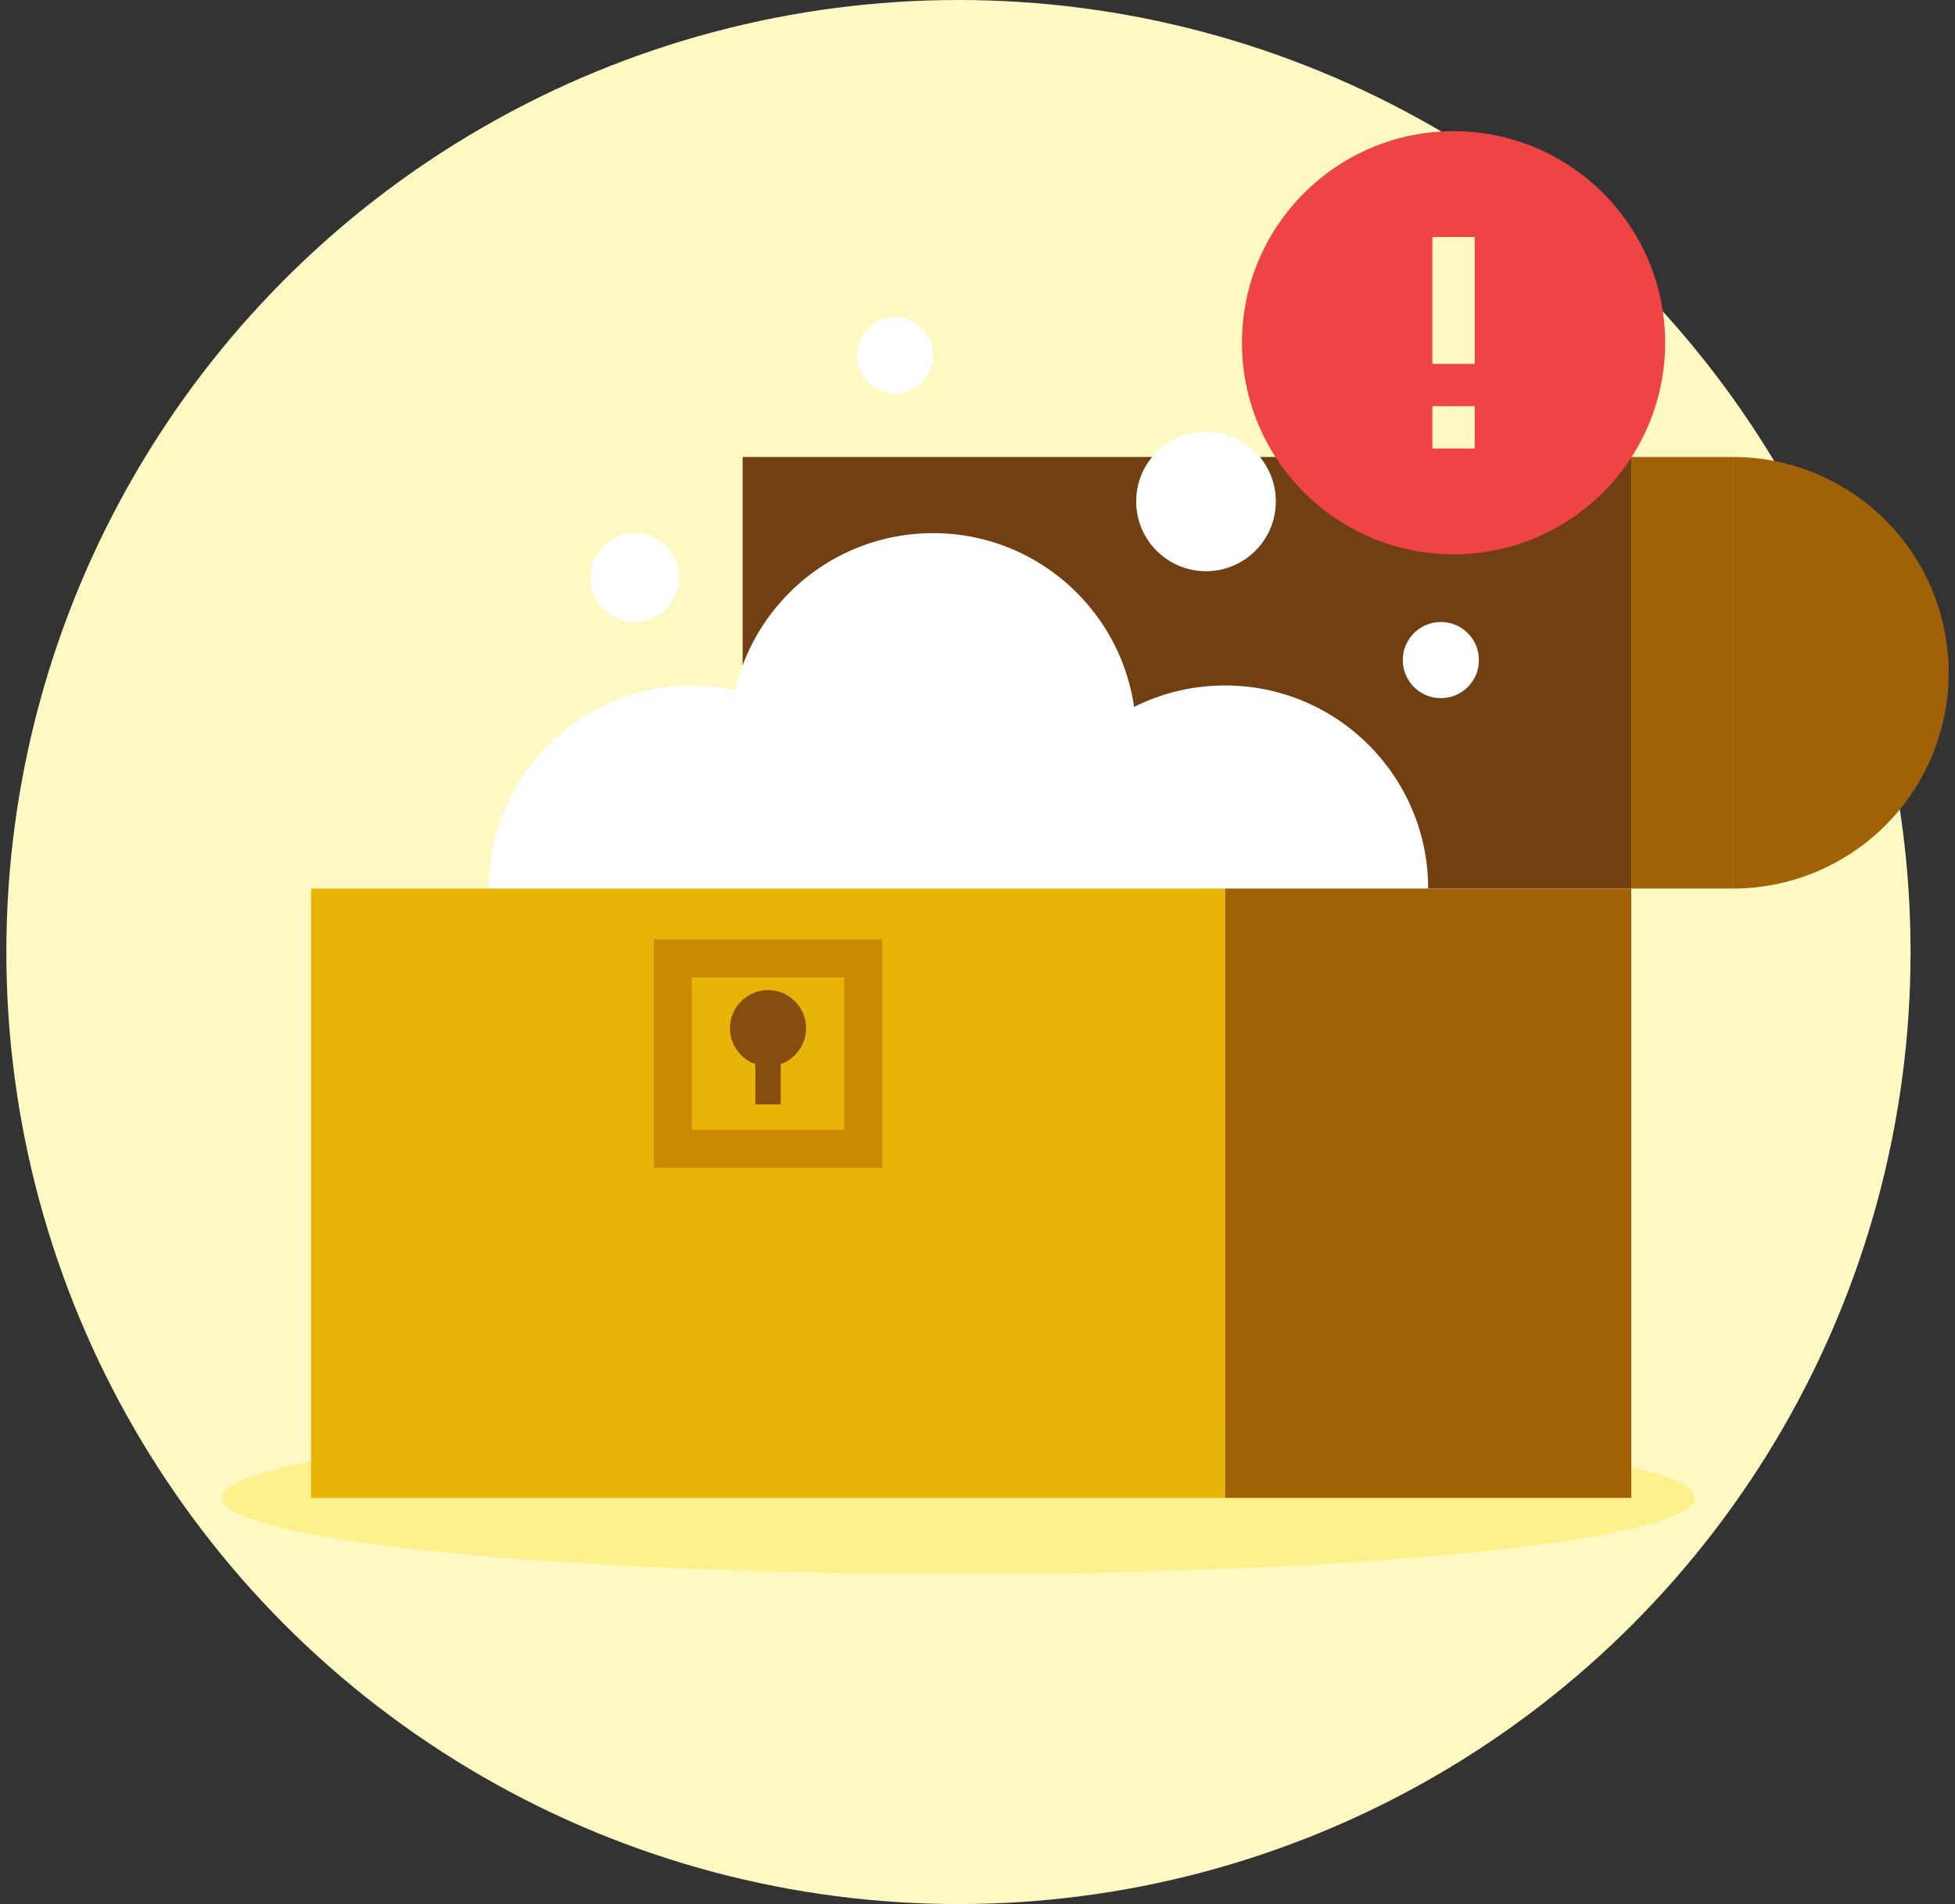 <svg width="154" height="150" viewBox="0 0 154 150" fill="none" xmlns="http://www.w3.org/2000/svg">
<rect x="0" y="0" width="154" height="150" fill="#333333" stroke="none"/>
<circle cx="75.5" cy="75" r="75" fill="#FEF9C3"/>
<ellipse cx="58" cy="6" rx="58" ry="6" transform="matrix(1 0 0 -1 17.5 124)" fill="#FEF08A"/>
<rect x="58.5" y="36" width="70" height="34" fill="#713F12"/>
<circle cx="54.5" cy="70" r="16" fill="white"/>
<circle cx="73.5" cy="58" r="16" fill="white"/>
<circle cx="96.5" cy="70" r="16" fill="white"/>
<circle cx="95" cy="39.5" r="5.5" fill="white"/>
<circle cx="50" cy="45.5" r="3.5" fill="white"/>
<circle cx="70.5" cy="28" r="3" fill="white"/>
<circle cx="113.5" cy="52" r="3" fill="white"/>
<rect x="24.5" y="70" width="72" height="48" fill="#EAB308"/>
<rect x="96.5" y="70" width="32" height="48" fill="#A16207"/>
<rect x="128.5" y="36" width="8" height="34" fill="#A16207"/>
<rect x="51.5" y="74" width="18" height="18" fill="#CA8A04"/>
<rect x="54.5" y="77" width="12" height="12" fill="#EAB308"/>
<circle cx="60.5" cy="81" r="3" fill="#854D0E"/>
<rect x="59.5" y="81" width="2" height="6" fill="#854D0E"/>
<path d="M136.5 70C141.009 70 145.333 68.209 148.521 65.021C151.709 61.833 153.5 57.509 153.5 53C153.5 48.492 151.709 44.167 148.521 40.979C145.333 37.791 141.009 36 136.5 36L136.5 53L136.5 70Z" fill="#A16207"/>
<path d="M114.5 10.334C105.3 10.334 97.833 17.8 97.833 27C97.833 36.2 105.3 43.667 114.5 43.667C123.7 43.667 131.167 36.2 131.167 27C131.167 17.8 123.7 10.334 114.5 10.334ZM116.167 35.334H112.833V32H116.167V35.334ZM116.167 28.667H112.833V18.667H116.167V28.667Z" fill="#EF4444"/>
</svg>
